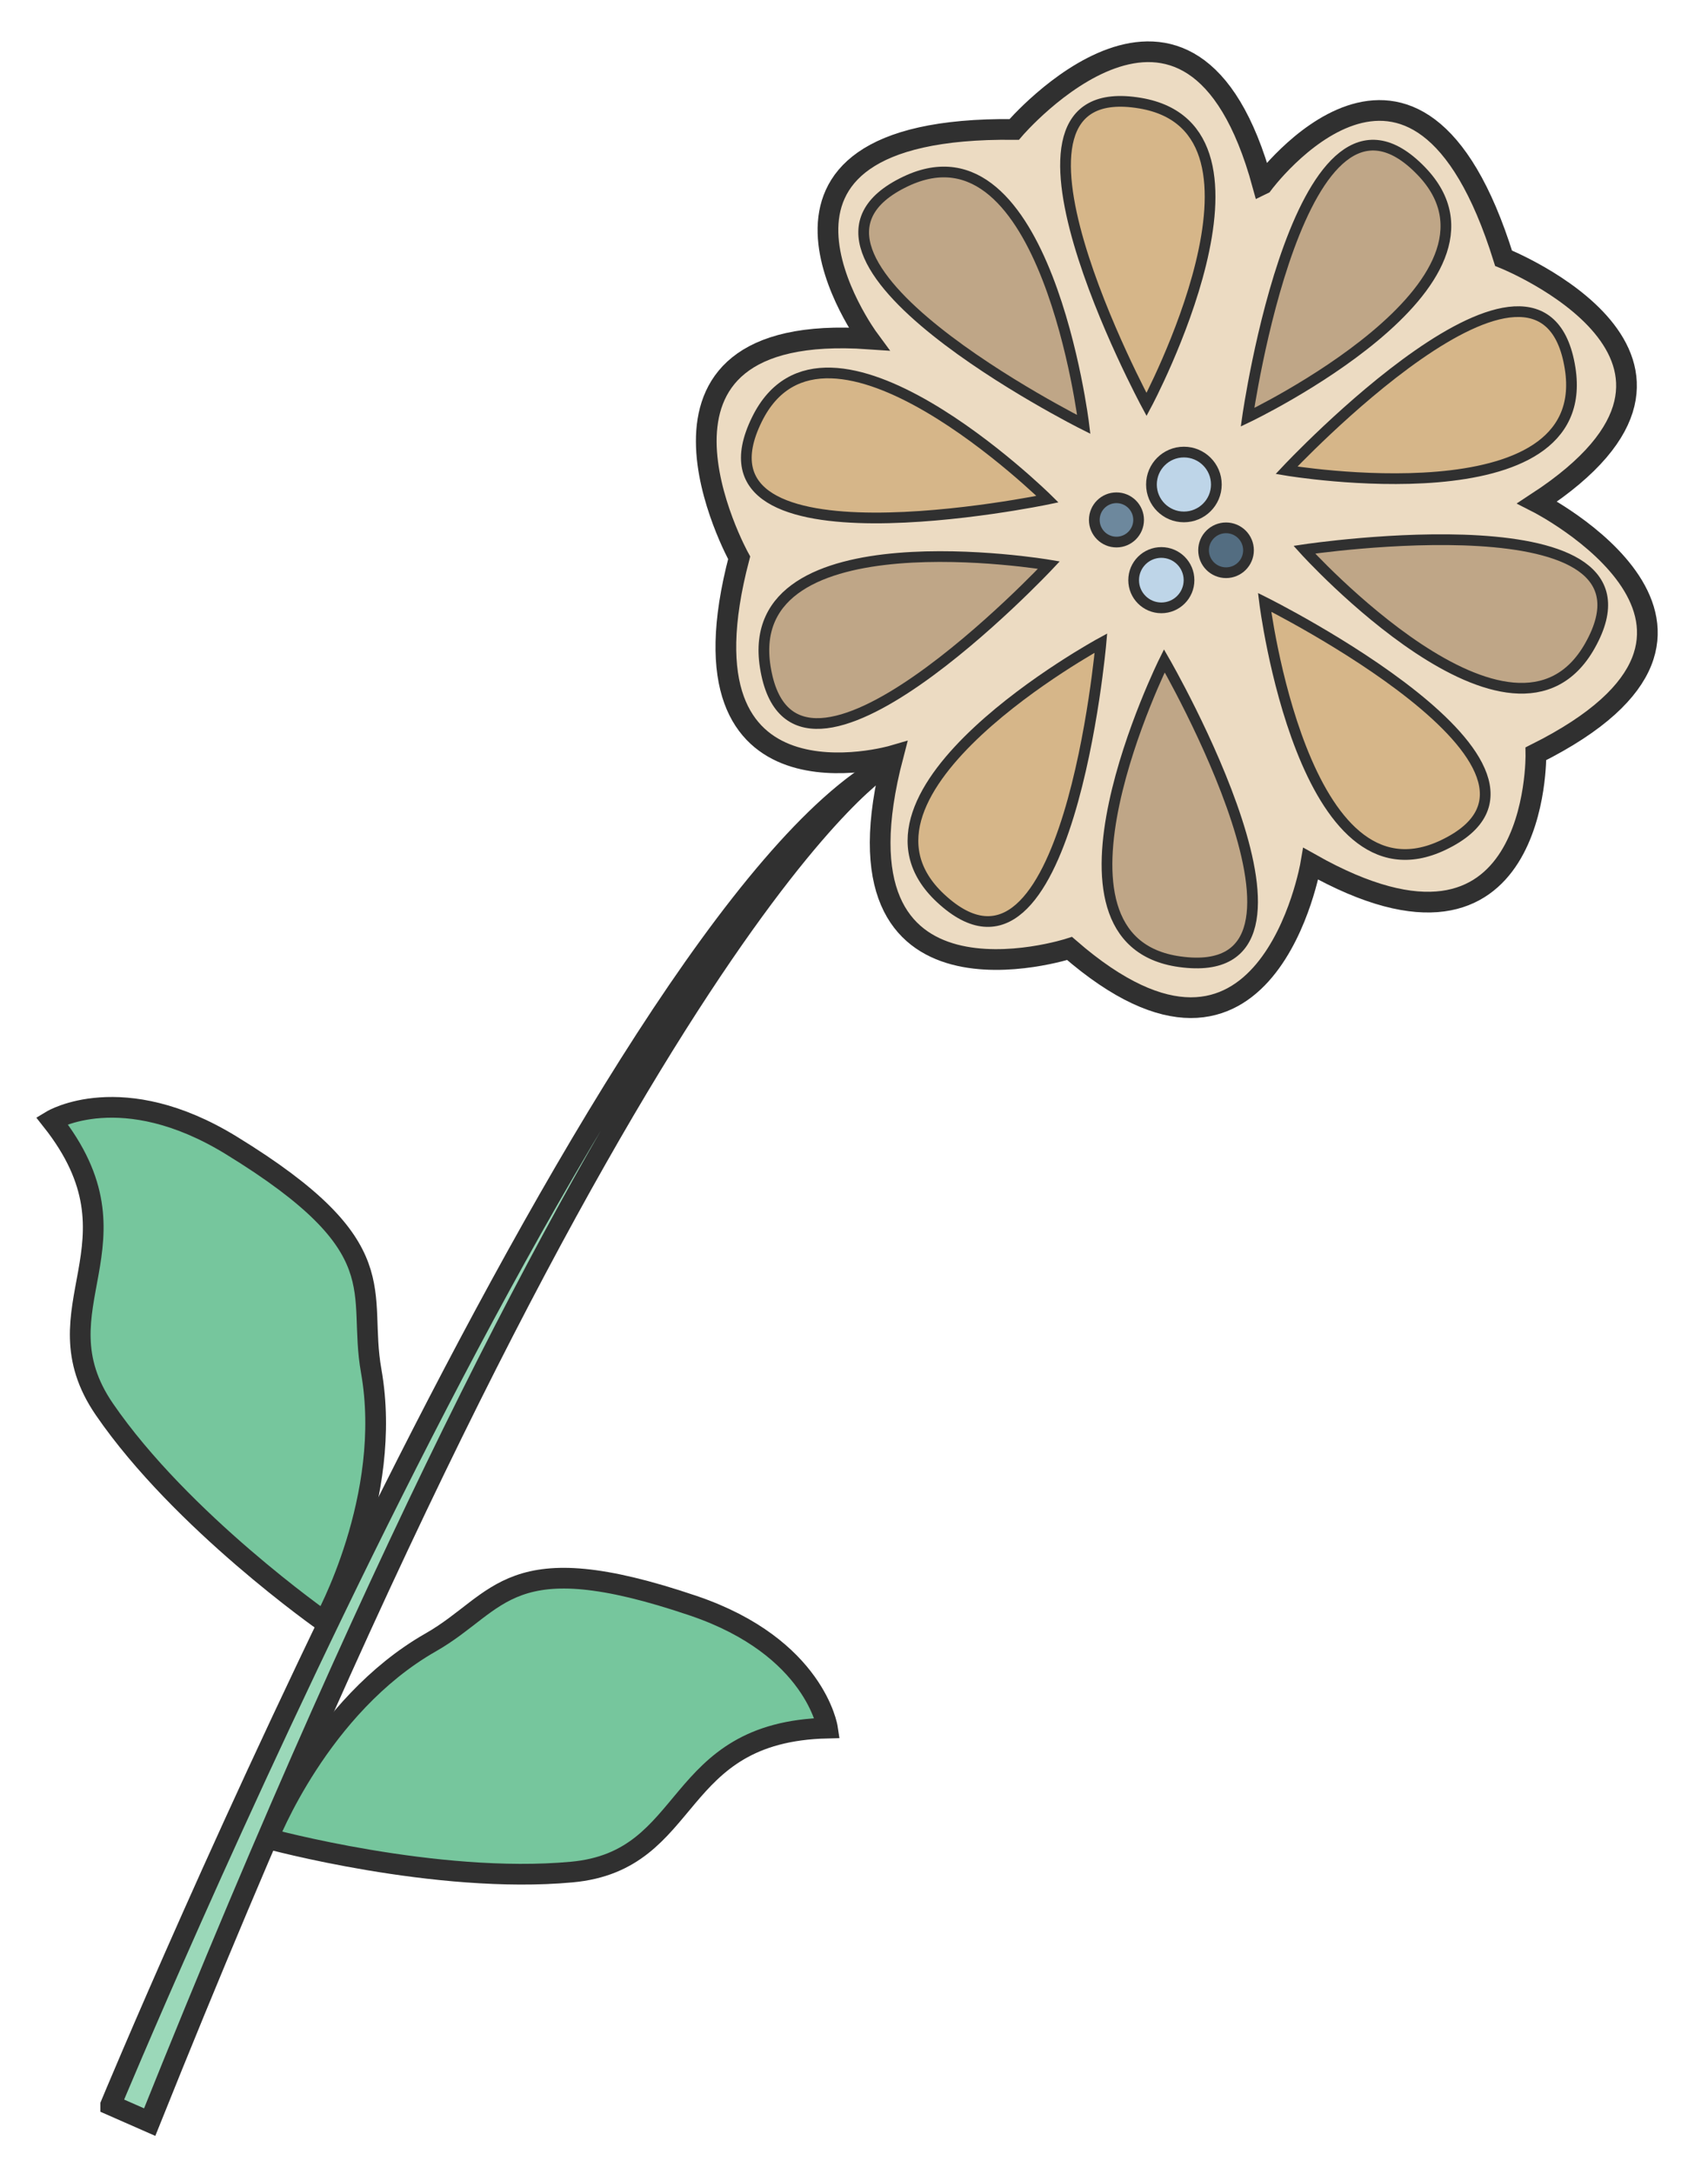<svg width="33" height="42" viewBox="0 0 33 42" fill="none" xmlns="http://www.w3.org/2000/svg">
<g clip-path="url(#clip0_394_451)">
<path d="M2.139 40.667C2.139 40.667 11.655 17.75 17.119 14.775C17.119 14.775 12.303 17.524 2.892 41L2.139 40.669V40.667Z" fill="#9BD8B9" stroke="#303030" stroke-width="0.4" stroke-miterlimit="10"/>
<path d="M5.179 35.523C5.179 35.523 8.428 36.41 11.046 36.169C13.434 35.95 12.945 33.458 15.987 33.387C15.987 33.387 15.752 31.824 13.4 31.025C9.804 29.804 9.685 30.954 8.321 31.732C6.169 32.959 5.179 35.523 5.179 35.523Z" fill="#76C69D" stroke="#303030" stroke-width="0.4" stroke-miterlimit="10"/>
<path d="M6.263 31.329C6.263 31.329 3.505 29.397 2.017 27.228C0.66 25.25 2.888 24.035 1 21.648C1 21.648 2.353 20.83 4.47 22.13C7.707 24.115 6.897 24.943 7.172 26.488C7.604 28.927 6.265 31.327 6.265 31.327L6.263 31.329Z" fill="#76C69D" stroke="#303030" stroke-width="0.4" stroke-miterlimit="10"/>
<path d="M24.397 3.558C24.397 3.558 27.355 -0.453 29.05 4.989C29.05 4.989 33.931 6.938 29.7 9.707C29.7 9.707 34.506 12.149 29.675 14.563C29.675 14.563 29.761 19.189 25.326 16.688C25.326 16.688 24.483 21.642 20.665 18.325C20.665 18.325 15.873 19.879 17.256 14.599C17.256 14.599 12.945 15.864 14.281 10.777C14.281 10.777 11.753 6.199 16.782 6.548C16.782 6.548 13.752 2.436 19.595 2.501C19.595 2.501 23.01 -1.499 24.393 3.56L24.397 3.558Z" fill="#ECDBC2" stroke="#303030" stroke-width="0.4" stroke-miterlimit="10"/>
<path d="M21.571 10.473C21.807 10.473 21.999 10.281 21.999 10.045C21.999 9.808 21.807 9.617 21.571 9.617C21.334 9.617 21.143 9.808 21.143 10.045C21.143 10.281 21.334 10.473 21.571 10.473Z" fill="#6D889D" stroke="#303030" stroke-width="0.207" stroke-miterlimit="10"/>
<path d="M22.438 11.744C22.734 11.744 22.973 11.504 22.973 11.209C22.973 10.913 22.734 10.674 22.438 10.674C22.143 10.674 21.903 10.913 21.903 11.209C21.903 11.504 22.143 11.744 22.438 11.744Z" fill="#BED5E8" stroke="#303030" stroke-width="0.207" stroke-miterlimit="10"/>
<path d="M23.688 11.065C23.928 11.065 24.122 10.871 24.122 10.631C24.122 10.392 23.928 10.198 23.688 10.198C23.449 10.198 23.254 10.392 23.254 10.631C23.254 10.871 23.449 11.065 23.688 11.065Z" fill="#536D81" stroke="#303030" stroke-width="0.207" stroke-miterlimit="10"/>
<path d="M22.874 9.987C23.22 9.987 23.501 9.707 23.501 9.361C23.501 9.014 23.22 8.734 22.874 8.734C22.528 8.734 22.247 9.014 22.247 9.361C22.247 9.707 22.528 9.987 22.874 9.987Z" fill="#BED5E8" stroke="#303030" stroke-width="0.207" stroke-miterlimit="10"/>
<path d="M27.888 16.325C25.175 17.624 24.433 11.637 24.433 11.637C24.433 11.637 30.921 14.872 27.888 16.325Z" fill="#D6B689" stroke="#303030" stroke-width="0.207" stroke-miterlimit="10"/>
<path d="M30.72 12.474C29.245 15.096 25.2 10.62 25.2 10.62C25.2 10.62 32.369 9.543 30.72 12.474Z" fill="#BFA687" stroke="#303030" stroke-width="0.207" stroke-miterlimit="10"/>
<path d="M30.336 7.116C30.806 10.087 24.856 9.086 24.856 9.086C24.856 9.086 29.811 3.795 30.336 7.116Z" fill="#D6B689" stroke="#303030" stroke-width="0.207" stroke-miterlimit="10"/>
<path d="M27.458 3.302C29.549 5.465 24.103 8.062 24.103 8.062C24.103 8.062 25.121 0.884 27.458 3.302Z" fill="#BFA687" stroke="#303030" stroke-width="0.207" stroke-miterlimit="10"/>
<path d="M22.029 1.993C24.995 2.493 22.152 7.815 22.152 7.815C22.152 7.815 18.714 1.433 22.029 1.993Z" fill="#D6B689" stroke="#303030" stroke-width="0.207" stroke-miterlimit="10"/>
<path d="M17.497 3.506C20.212 2.212 20.94 8.201 20.94 8.201C20.94 8.201 14.46 4.951 17.497 3.506Z" fill="#BFA687" stroke="#303030" stroke-width="0.207" stroke-miterlimit="10"/>
<path d="M14.623 8.106C15.947 5.404 20.239 9.644 20.239 9.644C20.239 9.644 13.142 11.125 14.623 8.106Z" fill="#D6B689" stroke="#303030" stroke-width="0.207" stroke-miterlimit="10"/>
<path d="M14.785 12.883C14.319 9.911 20.266 10.917 20.266 10.917C20.266 10.917 15.307 16.204 14.785 12.883Z" fill="#BFA687" stroke="#303030" stroke-width="0.207" stroke-miterlimit="10"/>
<path d="M18.175 17.356C15.972 15.308 21.271 12.424 21.271 12.424C21.271 12.424 20.638 19.645 18.175 17.356Z" fill="#D6B689" stroke="#303030" stroke-width="0.207" stroke-miterlimit="10"/>
<path d="M22.794 18.581C19.815 18.171 22.496 12.767 22.496 12.767C22.496 12.767 26.125 19.042 22.794 18.581Z" fill="#BFA687" stroke="#303030" stroke-width="0.207" stroke-miterlimit="10"/>
</g>
<defs>
<clipPath id="clip0_394_451">
<rect width="32.828" height="42" fill="white"/>
</clipPath>
</defs>
</svg>
